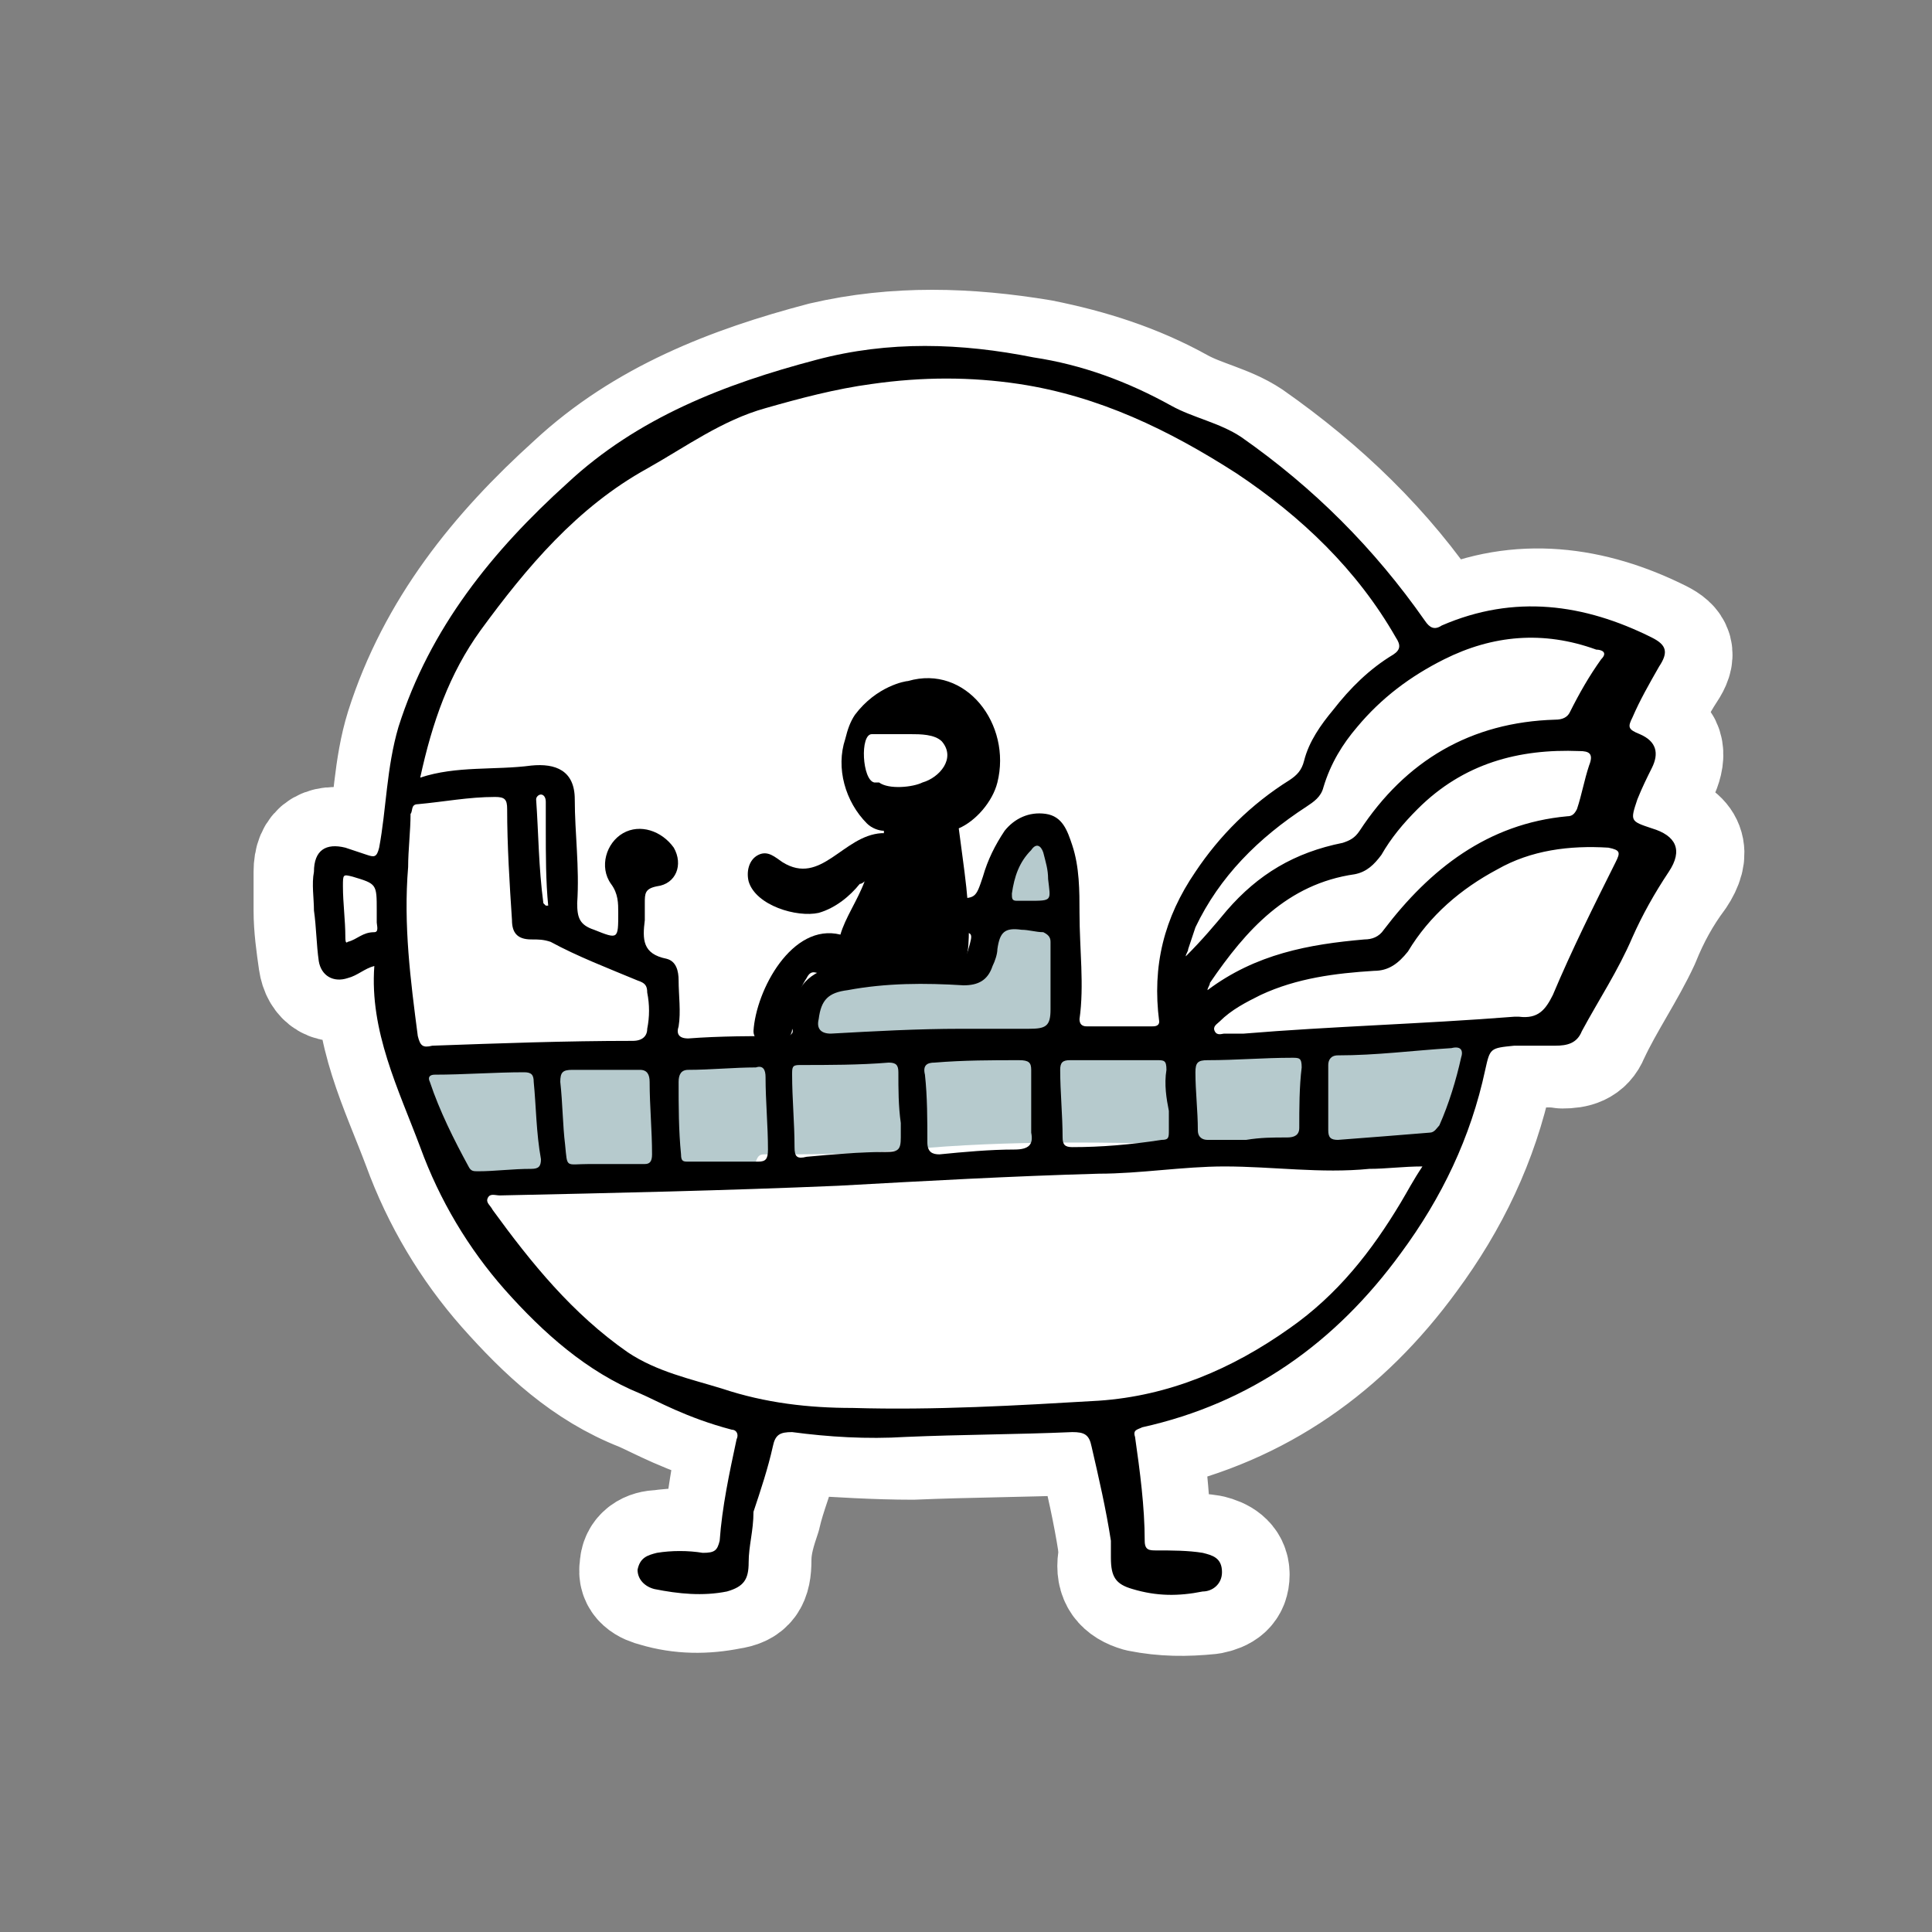 <?xml version="1.0" encoding="utf-8"?>
<!-- Generator: Adobe Illustrator 22.0.1, SVG Export Plug-In . SVG Version: 6.00 Build 0)  -->
<svg version="1.1" id="圖層_1" xmlns="http://www.w3.org/2000/svg" xmlns:xlink="http://www.w3.org/1999/xlink" x="0px" y="0px"
	 viewBox="0 0 80 80" style="enable-background:new 0 0 80 80;" xml:space="preserve">
<rect x="0" y="0" width="80" height="80" fill="#808080" stroke="none"/>
<style type="text/css">
	.st0{fill:#ADB0AE;}
	.st1{clip-path:url(#SVGID_2_);}
	.st2{fill:#FFFFFF;}
	.st3{fill:#B5B5B6;}
	.st4{fill:#404040;}
	.st5{fill:#888888;}
	.st6{fill:#DCDDDD;}
	.st7{opacity:0.29;fill:#606060;}
	.st8{fill:none;stroke:#AFAFB0;stroke-miterlimit:10;}
	.st9{fill:#EFEFEF;stroke:#AFAFB0;stroke-miterlimit:10;}
	.st10{fill:#AFAFB0;stroke:#AFAFB0;stroke-miterlimit:10;}
	.st11{fill:#FFFFFF;stroke:#D1D1D2;stroke-width:5;stroke-miterlimit:10;}
	.st12{fill:#7AB852;}
	.st13{fill:#35A8BF;}
	.st14{fill:#976B41;}
	.st15{fill:#FFFFFF;stroke:#AFAFB0;stroke-width:0.5;stroke-miterlimit:10;}
	.st16{fill:#606060;}
	.st17{fill:#2364A4;}
	.st18{fill:none;stroke:#E4E4E5;stroke-width:0.792;stroke-miterlimit:10;}
	.st19{clip-path:url(#SVGID_4_);}
	.st20{clip-path:url(#SVGID_6_);}
	.st21{clip-path:url(#SVGID_8_);}
	.st22{clip-path:url(#SVGID_10_);}
	.st23{fill:#4A4A4A;}
	.st24{clip-path:url(#SVGID_12_);}
	.st25{clip-path:url(#SVGID_14_);}
	.st26{clip-path:url(#SVGID_16_);}
	.st27{clip-path:url(#SVGID_18_);}
	.st28{clip-path:url(#SVGID_20_);}
	.st29{clip-path:url(#SVGID_22_);}
	.st30{opacity:0.39;}
	.st31{fill:#FFFFFF;stroke:#FFFFFF;stroke-width:5.248;stroke-miterlimit:10;}
	.st32{fill:#FFFFFF;stroke:#FFFFFF;stroke-width:6.56;stroke-miterlimit:10;}
	.st33{fill:#848B91;}
	.st34{clip-path:url(#SVGID_24_);}
	.st35{clip-path:url(#SVGID_26_);}
	.st36{clip-path:url(#SVGID_28_);}
	.st37{clip-path:url(#SVGID_30_);}
	.st38{clip-path:url(#SVGID_32_);}
	.st39{fill:#84A48C;}
	.st40{fill:#90C0E5;}
	.st41{fill:#C6AC9E;}
	.st42{fill:#E4E1E0;}
	.st43{stroke:#FFFFFF;stroke-width:5;stroke-linecap:round;stroke-linejoin:round;stroke-miterlimit:10;}
	.st44{fill:#B6CACD;}
	.st45{fill:#CDDBDD;}
	.st46{opacity:0.5;}
	.st47{fill:#666666;}
	.st48{fill:#F4F4F4;}
	.st49{fill:#B7CBCE;enable-background:new    ;}
	.st50{fill:#E9D08E;}
	.st51{fill:none;stroke:#000000;stroke-miterlimit:10;}
	.st52{fill:#DFDFDF;stroke:#000000;stroke-width:0.5;stroke-miterlimit:10;}
	.st53{stroke:#000000;stroke-width:0.5;stroke-miterlimit:10;}
	.st54{fill:#628E94;enable-background:new    ;}
	.st55{fill:#8CACB1;enable-background:new    ;}
	.st56{fill:#222222;}
	.st57{fill:none;stroke:#808080;stroke-width:3.098;stroke-linecap:round;stroke-linejoin:round;stroke-miterlimit:10;}
	.st58{fill:#1F2721;}
	.st59{fill:#2E313A;}
	.st60{fill:#F3F9F9;}
	.st61{fill:#141F2A;}
	.st62{fill:#17212C;}
	.st63{fill:#18222D;}
	.st64{fill:#E3EAEB;}
	.st65{fill:#DAE0E1;}
	.st66{fill:#FEFEFD;}
	.st67{fill:#FEFEFB;}
	.st68{fill:#0C0C0D;}
	.st69{opacity:0.25;fill:#606060;}
	.st70{enable-background:new    ;}
	.st71{fill:#628E94;}
	.st72{fill:#8CACB1;}
	.st73{fill:#B7CBCE;}
	.st74{fill:#F14900;}
	.st75{fill:none;stroke:#FFFFFF;stroke-miterlimit:10;}
	.st76{opacity:0.78;fill:#3E85A3;}
	.st77{opacity:0.78;fill:#3E8543;}
</style>
<g>
	<g>
		<path class="st43" d="M13,36.1c0,0.5,0,1.1,0,1.6c0,0.7,0.1,1.4,0.2,2.1c0.1,0.7,0.6,1,1.2,0.7c0.4-0.1,0.7-0.4,1.2-0.6
			c-0.2,2.8,1,5.1,1.9,7.5c0.8,2.2,2,4.2,3.5,5.9c1.6,1.8,3.3,3.4,5.6,4.3c0.7,0.3,1.9,1,3.8,1.5c0.2,0.1,0.3,0.2,0.2,0.4
			c-0.3,1.4-0.5,2.8-0.7,4.2c0,0.4-0.2,0.6-0.7,0.5c-0.6-0.1-1.2-0.1-1.9,0c-0.4,0-0.8,0.2-0.8,0.7c-0.1,0.5,0.3,0.7,0.7,0.8
			c1,0.3,2,0.3,3,0.1c0.7-0.1,0.9-0.4,0.9-1.2c0-0.7,0.2-1.3,0.4-1.9c0.2-0.9,0.6-1.8,0.8-2.7c0.1-0.5,0.3-0.6,0.8-0.6
			c1.6,0.1,3.2,0.2,4.7,0.2c2.3-0.1,4.6-0.1,6.9-0.2c0.5,0,0.7,0.2,0.8,0.6c0.3,1.3,0.6,2.6,0.8,3.9c0,0.2,0.1,0.5,0,0.7
			c-0.1,0.7,0.2,1.1,0.9,1.3c1,0.2,1.9,0.2,2.9,0.1c0.5-0.1,0.8-0.3,0.8-0.8c0-0.5-0.4-0.7-0.8-0.8c-0.6-0.1-1.3-0.1-1.9-0.1
			c-0.3,0-0.5-0.1-0.5-0.4c-0.1-1.4-0.2-2.9-0.4-4.3c0-0.3,0.1-0.4,0.3-0.4c4.5-1,8-3.5,10.7-7.2c1.7-2.3,2.9-4.8,3.5-7.6
			c0.2-1,0.2-1,1.2-1c0.6,0,1.1-0.1,1.7,0c0.5,0,0.9-0.1,1.1-0.6c0.6-1.3,1.5-2.6,2.1-3.9c0.4-1,0.9-1.9,1.5-2.7
			c0.6-0.9,0.4-1.5-0.7-1.8c-0.9-0.3-1-0.3-0.6-1.2c0.2-0.4,0.4-0.9,0.6-1.3c0.3-0.7,0.2-1.2-0.5-1.4c-0.5-0.2-0.4-0.4-0.3-0.7
			c0.3-0.7,0.7-1.5,1.1-2.1c0.4-0.6,0.3-0.9-0.3-1.2c-2.8-1.4-5.8-1.8-8.7-0.5c-0.3,0.2-0.5,0.1-0.7-0.2c-2-3-4.6-5.5-7.6-7.6
			c-0.9-0.6-2-0.8-2.9-1.3c-1.8-1-3.7-1.6-5.7-2c-3-0.5-6-0.6-9,0.1c-3.8,1-7.4,2.4-10.3,5.1c-3.1,2.8-5.7,6-7,10.1
			c-0.5,1.6-0.5,3.3-0.8,5c-0.1,0.4-0.2,0.4-0.5,0.3c-0.3-0.1-0.6-0.2-0.9-0.3C13.5,34.9,13,35.2,13,36.1z M61.7,26.6
			c0.6-0.2,1.3-0.2,1.9-0.2C63,26.4,62.3,26.5,61.7,26.6z M39.9,15.7c-0.4,0-0.9,0-1.3,0C39.1,15.7,39.5,15.7,39.9,15.7z M41.3,15.8
			c-0.4,0-0.9-0.1-1.3-0.1C40.4,15.7,40.8,15.7,41.3,15.8z M42.2,15.9c0.1,0,0.1,0,0.2,0c-0.2,0-0.4-0.1-0.6-0.1
			C41.9,15.9,42.1,15.9,42.2,15.9z"/>
		<g>
			<path class="st2" d="M13.6,36.8c0,1.5-0.3,4.2,0.7,3.2c2.2-2.1,2.2,3.8,2.5,4.8c3.1,8.7,10.8,14.6,21.6,14.6
				c17.3-0.1,19.1-9,23.4-16.1c0.5-0.8,1.5,0.3,1.9-0.5c0.9-2.2,4.3-4.9,4.4-7.4c0-0.6-2.1-0.7-1.8-1.5c1.1-3.2,2-4.8,0.8-7.2
				c-0.7-1.4-7.2,0.8-8.2-0.4c-4.4-5.3-11-10.3-19-10.6c-11.1-0.4-19.5,6-22.9,14.7c-0.5,1.2,0.2,6.3-2.7,5.6
				C13.4,35.8,13.6,35.9,13.6,36.8z"/>
			<g>
				<path class="st44" d="M44,39.8c0.1-1.2,0-2.5,0.3-3.7c0.2-0.6-0.2-1-0.8-1.2c-0.1,0-0.3-0.1-0.4-0.1c-0.7-0.3-1.3-0.1-1.5,0.6
					c-0.3,0.8-0.4,1.7-0.5,2.6c0,0.1,0,0.3,0,0.4c-0.2,1.1-0.3,1.2-1.3,1.3c-1.2,0.1-2.3,0.5-3.4,0.8c-0.2,0-0.3,0.2-0.5,0
					c-0.7-0.6-1.4-0.5-1.8,0.3c-0.2,0.5-0.4,1-0.9,1.4c-0.3,0.2-0.4,0.6-0.3,0.9c0.1,0.2,0,0.3-0.2,0.3c-2,0.2-3.9,0.4-5.9,0.5
					c-0.5,0-0.9-0.1-1.4-0.2c-1.6-0.3-3.3-0.5-5-0.4c-0.3,0-0.5,0.1-0.7,0.3c-0.3,0.2-0.4,0.4-0.8,0.4c-0.4,0-0.6-0.2-0.9-0.3
					c-0.3-0.2-0.7-0.2-1.1,0.1c-0.4,0.3-0.4,0.6-0.3,1c0.3,0.7,0.7,1.4,1,2.1c0.1,0.1,0.1,0.2,0.2,0.3c0.6,0.3,0.9,0.9,1.3,1.5
					c0.1,0.2,0.3,0.3,0.6,0.3c1.1-0.1,2.2-0.1,3.3-0.2c0.6,0,1.1,0,1.6,0.3c0.1,0,0.1,0,0.2,0c1.5,0.1,3,0.1,4.4-0.1
					c0.4,0,0.7,0,1.1-0.1c0.5-0.1,0.9-0.3,1-0.8c0.1-0.3,0.2-0.3,0.4-0.3c2,0,3.9,0,5.9-0.2c4.2-0.4,8.4-0.3,12.6-0.2
					c1.8,0.1,3.7-0.3,5.5-0.1c1,0.1,2,0.1,3-0.1c0.4-0.1,0.9-0.2,1.3-0.5c0.7-0.4,1.1-1,1-1.8c-0.1-0.5,0.2-1,0.2-1.5
					c0-0.5-0.1-0.9-0.6-1c-0.4-0.2-0.9-0.1-1.2,0.3c-0.3,0.4-0.9,0.3-1.4,0.3c-1.5,0-3,0-4.6,0.1c-2,0.1-4,0.3-6.1,0.4
					c-0.5,0-1,0.2-1.3-0.6c-0.2-0.4-0.8-0.4-1.3-0.4c-1,0-1,0-0.9-1c0-0.3,0-0.7,0-1C44,40.5,44,40.1,44,39.8z"/>
				<path class="st45" d="M39.9,42.9c-0.1-0.1-0.3-0.1-0.4-0.1C39.6,43,39.7,42.9,39.9,42.9z"/>
				<path d="M14.4,40.5c-0.6,0.2-1.1-0.1-1.2-0.7c-0.1-0.7-0.1-1.4-0.2-2.1c0-0.5-0.1-1.1,0-1.6c0-0.9,0.5-1.2,1.3-1
					c0.3,0.1,0.6,0.2,0.9,0.3c0.3,0.1,0.4,0.1,0.5-0.3c0.3-1.6,0.3-3.3,0.8-5c1.3-4.1,3.9-7.3,7-10.1c2.9-2.7,6.5-4.1,10.3-5.1
					c3-0.8,6-0.7,9-0.1c2,0.3,3.9,1,5.7,2c0.9,0.5,2,0.7,2.9,1.3c3,2.1,5.5,4.6,7.6,7.6c0.2,0.3,0.4,0.4,0.7,0.2
					c3-1.3,5.9-0.9,8.7,0.5c0.6,0.3,0.7,0.6,0.3,1.2c-0.4,0.7-0.8,1.4-1.1,2.1c-0.2,0.4-0.2,0.5,0.3,0.7c0.7,0.3,0.8,0.8,0.5,1.4
					c-0.2,0.4-0.4,0.8-0.6,1.3c-0.3,0.9-0.3,0.9,0.6,1.2c1,0.3,1.3,0.9,0.7,1.8c-0.6,0.9-1.1,1.8-1.5,2.7c-0.6,1.4-1.4,2.6-2.1,3.9
					c-0.2,0.5-0.6,0.6-1.1,0.6c-0.6,0-1.1,0-1.7,0c-1,0.1-1,0.1-1.2,1c-0.6,2.8-1.8,5.3-3.5,7.6c-2.7,3.7-6.2,6.2-10.7,7.2
					c-0.2,0.1-0.4,0.1-0.3,0.4c0.2,1.4,0.4,2.9,0.4,4.3c0,0.4,0.2,0.4,0.5,0.4c0.6,0,1.3,0,1.9,0.1c0.4,0.1,0.8,0.2,0.8,0.8
					c0,0.5-0.4,0.8-0.8,0.8c-1,0.2-1.9,0.2-2.9-0.1c-0.7-0.2-0.9-0.5-0.9-1.3c0-0.2,0-0.5,0-0.7c-0.2-1.3-0.5-2.6-0.8-3.9
					c-0.1-0.5-0.3-0.6-0.8-0.6c-2.3,0.1-4.6,0.1-6.9,0.2c-1.6,0.1-3.2,0-4.7-0.2c-0.5,0-0.7,0.1-0.8,0.6c-0.2,0.9-0.5,1.8-0.8,2.7
					C31.2,63.4,31,64,31,64.7c0,0.7-0.2,1-0.9,1.2c-1,0.2-2,0.1-3-0.1c-0.4-0.1-0.7-0.4-0.7-0.8c0.1-0.5,0.4-0.6,0.8-0.7
					c0.6-0.1,1.3-0.1,1.9,0c0.5,0,0.6-0.1,0.7-0.5c0.1-1.4,0.4-2.8,0.7-4.2c0.1-0.2,0-0.4-0.2-0.4c-1.9-0.5-3.1-1.2-3.8-1.5
					c-2.2-0.9-4-2.5-5.6-4.3c-1.5-1.7-2.7-3.7-3.5-5.9c-0.9-2.4-2.1-4.8-1.9-7.5C15.1,40.1,14.8,40.4,14.4,40.5z M22,31.7
					c1-0.1,1.8,0.2,1.8,1.4c0,1.4,0.2,2.8,0.1,4.3c0,0.6,0.1,0.9,0.7,1.1c1,0.4,1,0.4,1-0.7c0-0.4,0-0.8-0.3-1.2
					c-0.5-0.7-0.2-1.7,0.5-2.1c0.7-0.4,1.6-0.1,2.1,0.6c0.4,0.7,0.1,1.5-0.7,1.6c-0.5,0.1-0.5,0.3-0.5,0.7c0,0.2,0,0.5,0,0.7
					c-0.1,0.8-0.1,1.4,0.9,1.6c0.4,0.1,0.5,0.5,0.5,0.9c0,0.6,0.1,1.3,0,1.9c-0.1,0.3,0,0.5,0.4,0.5c1.3-0.1,2.7-0.1,4-0.1
					c0.2,0,0.4-0.1,0.3-0.3c0-0.2,0-0.4,0-0.6c0.1-1.1,0.7-1.8,1.9-2c1.6-0.3,3.2-0.4,4.8-0.3c0.3,0,0.5,0,0.6-0.4
					c0.2-0.7,0.2-0.7-0.5-0.7c-0.9,0-1.9,0-2.8,0.1c-0.4,0.1-0.9,0-1-0.6c-0.1-0.5,0.2-0.7,0.8-0.9c1-0.2,1.9,0,2.9,0
					c0.9,0,0.9,0,1.2-0.9c0.2-0.7,0.5-1.3,0.9-1.9c0.4-0.5,1-0.8,1.7-0.7c0.7,0.1,0.9,0.7,1.1,1.3c0.3,0.9,0.3,1.9,0.3,2.8
					c0,1.5,0.2,3,0,4.4c0,0.2,0.1,0.3,0.3,0.3c0.9,0,1.8,0,2.7,0c0.1,0,0.3,0,0.3-0.2c-0.3-2.3,0.2-4.3,1.5-6.2
					c1-1.5,2.3-2.8,3.9-3.8c0.3-0.2,0.5-0.4,0.6-0.8c0.2-0.8,0.7-1.5,1.2-2.1c0.7-0.9,1.5-1.7,2.5-2.3c0.3-0.2,0.3-0.4,0.1-0.7
					c-1.6-2.8-3.9-5-6.6-6.8c-2.8-1.8-5.7-3.2-9-3.7c-2-0.3-4-0.3-6.1,0c-1.5,0.2-3,0.6-4.4,1c-1.8,0.5-3.3,1.6-4.9,2.5
					c-2.9,1.6-5,4.1-6.9,6.7c-1.3,1.8-2,3.8-2.5,6.1C18.9,31.7,20.5,31.9,22,31.7z M56.7,48.4c-2,0.2-4-0.1-6-0.1
					c-1.7,0-3.5,0.3-5.2,0.3c-3.6,0.1-7.2,0.3-10.8,0.5c-4.7,0.2-9.3,0.3-14,0.4c-0.2,0-0.4-0.1-0.5,0.1c-0.1,0.2,0.1,0.3,0.2,0.5
					c1.6,2.2,3.3,4.3,5.6,5.9c1.2,0.8,2.6,1.1,3.9,1.5c1.8,0.6,3.6,0.8,5.4,0.8c3.4,0.1,6.8-0.1,10.2-0.3c2.9-0.2,5.5-1.3,7.9-3
					c2-1.4,3.4-3.2,4.6-5.2c0.3-0.5,0.5-0.9,0.9-1.5C58.1,48.3,57.4,48.4,56.7,48.4z M17.3,42.9c0.1,0.4,0.2,0.5,0.6,0.4
					c2.8-0.1,5.5-0.2,8.3-0.2c0.4,0,0.6-0.2,0.6-0.5c0.1-0.5,0.1-1,0-1.5c0-0.3-0.1-0.4-0.4-0.5c-1.2-0.5-2.5-1-3.6-1.6
					c-0.3-0.1-0.5-0.1-0.8-0.1c-0.6,0-0.8-0.3-0.8-0.8c-0.1-1.5-0.2-3.1-0.2-4.6c0-0.4-0.1-0.5-0.5-0.5c-1.1,0-2.1,0.2-3.2,0.3
					c-0.3,0-0.2,0.3-0.3,0.4c0,0.7-0.1,1.5-0.1,2.2C16.7,38.3,17,40.6,17.3,42.9z M62.7,42.1c0.1,0,0.2,0,0.2,0
					c0.8,0.1,1.1-0.3,1.4-0.9c0.8-1.9,1.7-3.7,2.6-5.5c0.2-0.4,0.2-0.5-0.3-0.6c-1.6-0.1-3.2,0.1-4.6,0.9c-1.5,0.8-2.8,1.9-3.7,3.4
					c-0.4,0.5-0.8,0.8-1.4,0.8c-1.6,0.1-3.2,0.3-4.7,1c-0.6,0.3-1.2,0.6-1.7,1.1c-0.1,0.1-0.3,0.2-0.2,0.4c0.1,0.2,0.3,0.1,0.4,0.1
					c0.3,0,0.5,0,0.8,0C55.1,42.5,58.9,42.4,62.7,42.1z M50.8,37.7c1.3-1.5,2.8-2.4,4.8-2.8c0.3-0.1,0.5-0.2,0.7-0.5
					c1.9-2.9,4.6-4.5,8.1-4.6c0.3,0,0.5-0.1,0.6-0.3c0.4-0.8,0.8-1.5,1.3-2.2c0.3-0.3,0-0.4-0.2-0.4c-2.2-0.8-4.3-0.6-6.3,0.4
					c-1.4,0.7-2.6,1.6-3.6,2.8c-0.6,0.7-1.1,1.5-1.4,2.5c-0.1,0.4-0.4,0.6-0.7,0.8c-2,1.3-3.6,2.9-4.6,5c-0.1,0.3-0.2,0.6-0.3,0.9
					c0,0.1-0.1,0.2-0.1,0.3C49.8,38.9,50.3,38.3,50.8,37.7z M56.5,38.9c0.3,0,0.6-0.1,0.8-0.4c1.9-2.5,4.3-4.4,7.6-4.7
					c0.2,0,0.3-0.1,0.4-0.3c0.2-0.6,0.3-1.2,0.5-1.8c0.2-0.5,0-0.6-0.4-0.6c-2.5-0.1-4.8,0.5-6.7,2.4c-0.6,0.6-1.1,1.2-1.5,1.9
					c-0.3,0.4-0.6,0.7-1.1,0.8c-2.8,0.4-4.5,2.3-6,4.5c0,0.1-0.1,0.2-0.1,0.3C52,39.5,54.2,39.1,56.5,38.9z M41.3,39.3
					c0,0.2-0.1,0.5-0.2,0.7c-0.2,0.6-0.6,0.8-1.2,0.8c-1.6-0.1-3.2-0.1-4.8,0.2c-0.8,0.1-1.1,0.4-1.2,1.2c-0.1,0.4,0.1,0.6,0.5,0.6
					c1.8-0.1,3.6-0.2,5.4-0.2c0.9,0,1.9,0,2.8,0c0.7,0,0.9-0.1,0.9-0.8c0-0.9,0-1.9,0-2.8c0-0.2-0.1-0.3-0.3-0.4
					c-0.3,0-0.6-0.1-0.9-0.1C41.6,38.4,41.4,38.6,41.3,39.3z M55,46.8c0,0.3,0.1,0.4,0.4,0.4c1.3-0.1,2.6-0.2,3.8-0.3
					c0.2,0,0.3-0.2,0.4-0.3c0.4-0.9,0.7-1.9,0.9-2.8c0.1-0.3,0-0.5-0.4-0.4c-1.6,0.1-3.1,0.3-4.7,0.3c-0.3,0-0.4,0.2-0.4,0.4
					c0,0.4,0,0.9,0,1.3c0,0,0,0,0,0C55,45.9,55,46.4,55,46.8z M37.2,44.4c0-0.3-0.1-0.4-0.4-0.4c-1.2,0.1-2.5,0.1-3.7,0.1
					c-0.3,0-0.3,0.1-0.3,0.4c0,1,0.1,2,0.1,3c0,0.4,0.1,0.5,0.5,0.4c1.1-0.1,2.2-0.2,3.3-0.2c0.5,0,0.6-0.1,0.6-0.6
					c0-0.2,0-0.4,0-0.6c0,0,0,0,0,0C37.2,45.8,37.2,45.1,37.2,44.4z M42.7,44.3c0-0.3-0.1-0.4-0.5-0.4c-1.1,0-2.3,0-3.5,0.1
					c-0.3,0-0.5,0.1-0.4,0.5c0.1,0.9,0.1,1.9,0.1,2.8c0,0.4,0.2,0.5,0.5,0.5c1-0.1,2.1-0.2,3.1-0.2c0.6,0,0.8-0.2,0.7-0.7
					C42.7,45.9,42.7,45.1,42.7,44.3z M48.3,44.3c0-0.4-0.1-0.4-0.4-0.4c-1.2,0-2.4,0-3.6,0c-0.3,0-0.4,0.1-0.4,0.4
					c0,0.9,0.1,1.9,0.1,2.8c0,0.3,0.1,0.4,0.4,0.4c1.2,0,2.4-0.1,3.7-0.3c0.3,0,0.3-0.1,0.3-0.4c0-0.3,0-0.5,0-0.8c0,0,0,0,0,0
					C48.3,45.5,48.2,44.9,48.3,44.3z M22.1,44.8c0-0.3-0.1-0.4-0.4-0.4c-1.2,0-2.5,0.1-3.7,0.1c-0.2,0-0.3,0.1-0.2,0.3
					c0.4,1.2,1,2.4,1.6,3.5c0.1,0.2,0.2,0.2,0.4,0.2c0.7,0,1.4-0.1,2.2-0.1c0.3,0,0.4-0.1,0.4-0.4C22.2,46.9,22.2,45.8,22.1,44.8z
					 M53.3,47.1c0.3,0,0.5-0.1,0.5-0.4c0-0.8,0-1.7,0.1-2.5c0-0.4-0.1-0.4-0.4-0.4c-1.2,0-2.3,0.1-3.5,0.1c-0.4,0-0.5,0.1-0.5,0.5
					c0,0.8,0.1,1.6,0.1,2.4c0,0.3,0.2,0.4,0.4,0.4c0.6,0,1.1,0,1.6,0C52.2,47.1,52.7,47.1,53.3,47.1z M31.4,48.1
					c0.3,0,0.4-0.1,0.4-0.5c0-1-0.1-2-0.1-3c0-0.3-0.1-0.5-0.4-0.4c-0.9,0-1.9,0.1-2.8,0.1c-0.3,0-0.4,0.2-0.4,0.5c0,1,0,2,0.1,3
					c0,0.3,0.1,0.3,0.3,0.3c0.3,0,0.5,0,0.8,0c0,0,0,0,0,0C30,48.1,30.7,48.1,31.4,48.1z M26.7,48.2c0.2,0,0.3-0.1,0.3-0.4
					c0-1-0.1-2-0.1-3c0-0.3-0.1-0.5-0.4-0.5c-0.9,0-1.8,0-2.8,0c-0.4,0-0.5,0.1-0.5,0.5c0.1,0.9,0.1,1.8,0.2,2.6c0.1,1,0,0.8,1,0.8
					C25.1,48.2,25.9,48.2,26.7,48.2z M14.3,38.8c0,0.1,0,0.3,0.1,0.2c0.4-0.1,0.6-0.4,1.1-0.4c0.2,0,0.1-0.3,0.1-0.4
					c0-0.2,0-0.3,0-0.5c0-1.1,0-1.1-1-1.4c-0.4-0.1-0.4-0.1-0.4,0.4C14.2,37.4,14.3,38.1,14.3,38.8z M43.4,36.4
					c0-0.4-0.1-0.7-0.2-1.1c-0.1-0.3-0.3-0.4-0.5-0.1c-0.5,0.5-0.7,1.1-0.8,1.8c0,0.2,0,0.3,0.2,0.3c0.2,0,0.4,0,0.5,0
					C43.6,37.3,43.5,37.3,43.4,36.4z M22.6,34.3c0-0.4,0-0.7,0-1.1c0-0.2-0.1-0.3-0.2-0.3c-0.1,0-0.2,0.1-0.2,0.2
					c0.1,1.4,0.1,2.8,0.3,4.3c0,0,0.1,0.1,0.1,0.1c0,0,0.1,0,0.1,0C22.6,36.5,22.6,35.4,22.6,34.3z"/>
			</g>
		</g>
	</g>
	<path d="M33.9,37.8c-0.9,0.2-2.6-0.3-2.9-1.3c-0.1-0.4,0-0.9,0.4-1.1c0.4-0.2,0.7,0.1,1,0.3c1.6,1,2.5-1.1,4.1-1.2c0,0,0,0,0.1,0
		c0,0,0-0.1,0-0.1c-0.2,0-0.5-0.1-0.7-0.3c-0.9-0.9-1.3-2.3-0.9-3.5c0.1-0.4,0.2-0.7,0.4-1c0.9-1.2,2.1-1.4,2.2-1.4
		c2.4-0.7,4.3,1.8,3.7,4.2c-0.2,0.8-0.9,1.6-1.6,1.9c0.2,1.6,0.5,3.3,0.4,4.8c-0.1,1.9-1.9,1.5-3.3,1.5c-0.3,0-0.7-0.1-1-0.2
		c-0.1,0.2-0.3,0.4-0.6,0.3c-0.3-0.1-0.6-0.2-1-0.3c-0.4-0.1-0.6-0.3-0.8,0.1c-0.4,0.6-0.6,1.4-0.6,2.1c0,0.4-0.4,0.5-0.7,0.4
		c-0.2,0.3-0.9,0.2-0.9-0.3c0.1-1.7,1.6-4.5,3.6-4c0,0,0,0,0,0c0.2-0.7,0.7-1.4,1-2.2c0,0,0-0.1,0.1-0.1c-0.1,0.1-0.2,0.2-0.3,0.2
		C35.2,37.1,34.6,37.6,33.9,37.8z"/>
	<path class="st2" d="M36.1,30.4c0.5,0,1.1,0,1.6,0c0.4,0,1,0,1.3,0.3c0.6,0.7-0.1,1.5-0.8,1.7c-0.4,0.2-1.4,0.3-1.8,0
		c-0.1,0-0.1,0-0.2,0C35.7,32.3,35.6,30.4,36.1,30.4z"/>
</g>
</svg>
